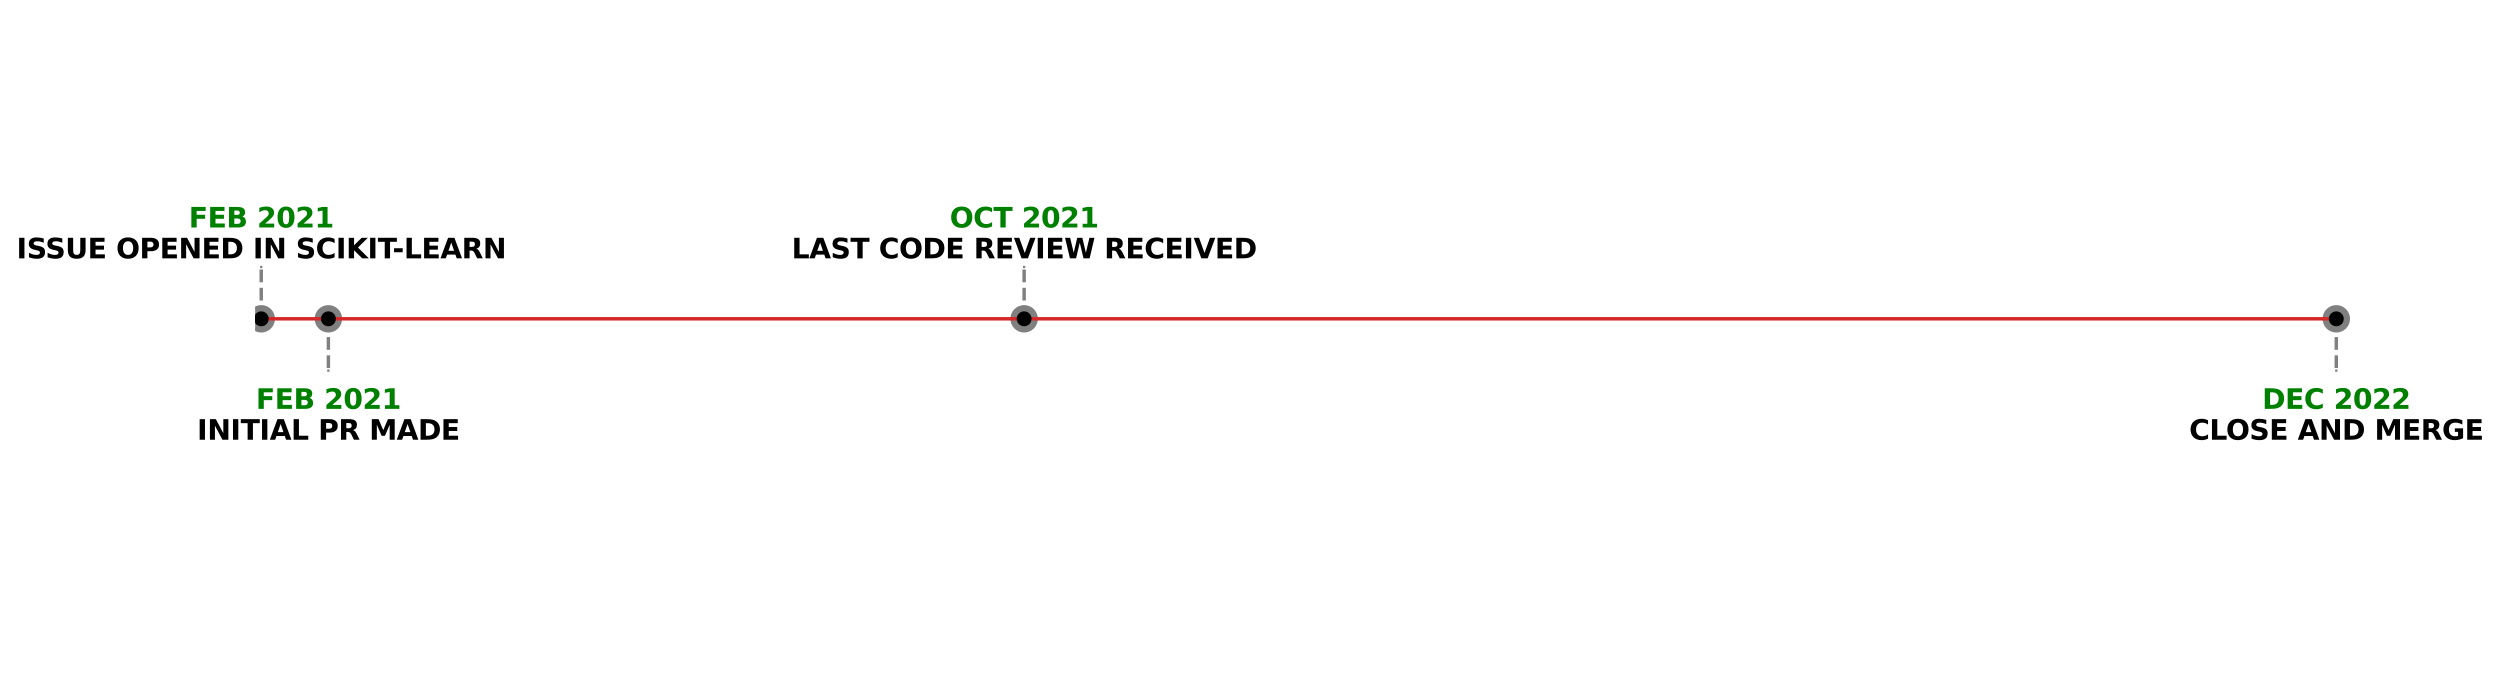 <?xml version="1.0" encoding="utf-8" standalone="no"?>
<!DOCTYPE svg PUBLIC "-//W3C//DTD SVG 1.1//EN"
  "http://www.w3.org/Graphics/SVG/1.1/DTD/svg11.dtd">
<svg height="296.4pt" version="1.1" viewBox="0 0 1088.392 296.4" width="1088.392pt" xmlns="http://www.w3.org/2000/svg" xmlns:xlink="http://www.w3.org/1999/xlink">
 <defs>
  <style type="text/css">*{stroke-linecap:butt;stroke-linejoin:round;}</style>
 </defs>
 <g id="figure_1">
  <g id="patch_1">
   <path d="M 0 296.4 
L 1088.392 296.4 
L 1088.392 0 
L 0 0 
z
" style="fill:#ffffff;"/>
  </g>
  <g id="axes_1">
   <g id="patch_2">
    <path d="M 111.079 289.2 
L 1023.768 289.2 
L 1023.768 7.2 
L 111.079 7.2 
z
" style="fill:#ffffff;"/>
   </g>
   <g id="matplotlib.axis_1"/>
   <g id="matplotlib.axis_2"/>
   <g id="PathCollection_1">
    <defs>
     <path d="M 0 5.477 
C 1.453 5.477 2.846 4.9 3.873 3.873 
C 4.9 2.846 5.477 1.453 5.477 0 
C 5.477 -1.453 4.9 -2.846 3.873 -3.873 
C 2.846 -4.9 1.453 -5.477 0 -5.477 
C -1.453 -5.477 -2.846 -4.9 -3.873 -3.873 
C -4.9 -2.846 -5.477 -1.453 -5.477 0 
C -5.477 1.453 -4.9 2.846 -3.873 3.873 
C -2.846 4.9 -1.453 5.477 0 5.477 
z
" id="md82b3b445e" style="stroke:#808080;"/>
    </defs>
    <g clip-path="url(#pd20272b295)">
     <use style="fill:#808080;stroke:#808080;" x="113.736" xlink:href="#md82b3b445e" y="138.8"/>
     <use style="fill:#808080;stroke:#808080;" x="142.963" xlink:href="#md82b3b445e" y="138.8"/>
     <use style="fill:#808080;stroke:#808080;" x="445.864" xlink:href="#md82b3b445e" y="138.8"/>
     <use style="fill:#808080;stroke:#808080;" x="1017.126" xlink:href="#md82b3b445e" y="138.8"/>
    </g>
   </g>
   <g id="LineCollection_1">
    <path clip-path="url(#pd20272b295)" d="M 113.736 138.8 
L 113.736 116.24 
" style="fill:none;stroke:#808080;stroke-dasharray:5.55,2.4;stroke-dashoffset:0;stroke-width:1.5;"/>
    <path clip-path="url(#pd20272b295)" d="M 142.963 138.8 
L 142.963 161.36 
" style="fill:none;stroke:#808080;stroke-dasharray:5.55,2.4;stroke-dashoffset:0;stroke-width:1.5;"/>
    <path clip-path="url(#pd20272b295)" d="M 445.864 138.8 
L 445.864 116.24 
" style="fill:none;stroke:#808080;stroke-dasharray:5.55,2.4;stroke-dashoffset:0;stroke-width:1.5;"/>
    <path clip-path="url(#pd20272b295)" d="M 1017.126 138.8 
L 1017.126 161.36 
" style="fill:none;stroke:#808080;stroke-dasharray:5.55,2.4;stroke-dashoffset:0;stroke-width:1.5;"/>
   </g>
   <g id="line2d_1">
    <defs>
     <path d="M -0.5 0.5 
L 0.5 0.5 
L 0.5 -0.5 
L -0.5 -0.5 
z
" id="mf13b02ab82"/>
    </defs>
    <g clip-path="url(#pd20272b295)">
     <use style="fill:#808080;" x="113.736" xlink:href="#mf13b02ab82" y="116.24"/>
     <use style="fill:#808080;" x="142.963" xlink:href="#mf13b02ab82" y="161.36"/>
     <use style="fill:#808080;" x="445.864" xlink:href="#mf13b02ab82" y="116.24"/>
     <use style="fill:#808080;" x="1017.126" xlink:href="#mf13b02ab82" y="161.36"/>
    </g>
   </g>
   <g id="line2d_2">
    <path clip-path="url(#pd20272b295)" d="M 113.736 138.8 
L 1017.126 138.8 
" style="fill:none;stroke:#d62728;stroke-linecap:square;stroke-width:1.5;"/>
   </g>
   <g id="patch_3">
    <path d="M 111.079 138.8 
" style="fill:none;stroke:#000000;stroke-linecap:square;stroke-linejoin:miter;stroke-width:0.8;"/>
   </g>
   <g id="patch_4">
    <path d="M 1023.768 138.8 
" style="fill:none;stroke:#000000;stroke-linecap:square;stroke-linejoin:miter;stroke-width:0.8;"/>
   </g>
   <g id="patch_5">
    <path style="fill:none;stroke:#000000;stroke-linecap:square;stroke-linejoin:miter;stroke-width:0.8;"/>
   </g>
   <g id="patch_6">
    <path style="fill:none;stroke:#000000;stroke-linecap:square;stroke-linejoin:miter;stroke-width:0.8;"/>
   </g>
   <g id="PathCollection_2">
    <defs>
     <path d="M 0 2.739 
C 0.726 2.739 1.423 2.45 1.936 1.936 
C 2.45 1.423 2.739 0.726 2.739 0 
C 2.739 -0.726 2.45 -1.423 1.936 -1.936 
C 1.423 -2.45 0.726 -2.739 0 -2.739 
C -0.726 -2.739 -1.423 -2.45 -1.936 -1.936 
C -2.45 -1.423 -2.739 -0.726 -2.739 0 
C -2.739 0.726 -2.45 1.423 -1.936 1.936 
C -1.423 2.45 -0.726 2.739 0 2.739 
z
" id="me26560bb00" style="stroke:#000000;"/>
    </defs>
    <g clip-path="url(#pd20272b295)">
     <use style="stroke:#000000;" x="113.736" xlink:href="#me26560bb00" y="138.8"/>
     <use style="stroke:#000000;" x="142.963" xlink:href="#me26560bb00" y="138.8"/>
     <use style="stroke:#000000;" x="445.864" xlink:href="#me26560bb00" y="138.8"/>
     <use style="stroke:#000000;" x="1017.126" xlink:href="#me26560bb00" y="138.8"/>
    </g>
   </g>
   <g id="text_1">
    <!-- FEB 2021 -->
    <g style="fill:#008000;" transform="translate(82.177 99.042)scale(0.12 -0.12)">
     <defs>
      <path d="M 588 4666 
L 3834 4666 
L 3834 3756 
L 1791 3756 
L 1791 2888 
L 3713 2888 
L 3713 1978 
L 1791 1978 
L 1791 0 
L 588 0 
L 588 4666 
z
" id="DejaVuSans-Bold-46" transform="scale(0.016)"/>
      <path d="M 588 4666 
L 3834 4666 
L 3834 3756 
L 1791 3756 
L 1791 2888 
L 3713 2888 
L 3713 1978 
L 1791 1978 
L 1791 909 
L 3903 909 
L 3903 0 
L 588 0 
L 588 4666 
z
" id="DejaVuSans-Bold-45" transform="scale(0.016)"/>
      <path d="M 2456 2859 
Q 2741 2859 2887 2984 
Q 3034 3109 3034 3353 
Q 3034 3594 2887 3720 
Q 2741 3847 2456 3847 
L 1791 3847 
L 1791 2859 
L 2456 2859 
z
M 2497 819 
Q 2859 819 3042 972 
Q 3225 1125 3225 1434 
Q 3225 1738 3044 1889 
Q 2863 2041 2497 2041 
L 1791 2041 
L 1791 819 
L 2497 819 
z
M 3616 2497 
Q 4003 2384 4215 2081 
Q 4428 1778 4428 1338 
Q 4428 663 3972 331 
Q 3516 0 2584 0 
L 588 0 
L 588 4666 
L 2394 4666 
Q 3366 4666 3802 4372 
Q 4238 4078 4238 3431 
Q 4238 3091 4078 2852 
Q 3919 2613 3616 2497 
z
" id="DejaVuSans-Bold-42" transform="scale(0.016)"/>
      <path id="DejaVuSans-Bold-20" transform="scale(0.016)"/>
      <path d="M 1844 884 
L 3897 884 
L 3897 0 
L 506 0 
L 506 884 
L 2209 2388 
Q 2438 2594 2547 2791 
Q 2656 2988 2656 3200 
Q 2656 3528 2436 3728 
Q 2216 3928 1850 3928 
Q 1569 3928 1234 3808 
Q 900 3688 519 3450 
L 519 4475 
Q 925 4609 1322 4679 
Q 1719 4750 2100 4750 
Q 2938 4750 3402 4381 
Q 3866 4013 3866 3353 
Q 3866 2972 3669 2642 
Q 3472 2313 2841 1759 
L 1844 884 
z
" id="DejaVuSans-Bold-32" transform="scale(0.016)"/>
      <path d="M 2944 2338 
Q 2944 3213 2780 3570 
Q 2616 3928 2228 3928 
Q 1841 3928 1675 3570 
Q 1509 3213 1509 2338 
Q 1509 1453 1675 1090 
Q 1841 728 2228 728 
Q 2613 728 2778 1090 
Q 2944 1453 2944 2338 
z
M 4147 2328 
Q 4147 1169 3647 539 
Q 3147 -91 2228 -91 
Q 1306 -91 806 539 
Q 306 1169 306 2328 
Q 306 3491 806 4120 
Q 1306 4750 2228 4750 
Q 3147 4750 3647 4120 
Q 4147 3491 4147 2328 
z
" id="DejaVuSans-Bold-30" transform="scale(0.016)"/>
      <path d="M 750 831 
L 1813 831 
L 1813 3847 
L 722 3622 
L 722 4441 
L 1806 4666 
L 2950 4666 
L 2950 831 
L 4013 831 
L 4013 0 
L 750 0 
L 750 831 
z
" id="DejaVuSans-Bold-31" transform="scale(0.016)"/>
     </defs>
     <use xlink:href="#DejaVuSans-Bold-46"/>
     <use x="68.311" xlink:href="#DejaVuSans-Bold-45"/>
     <use x="136.621" xlink:href="#DejaVuSans-Bold-42"/>
     <use x="212.842" xlink:href="#DejaVuSans-Bold-20"/>
     <use x="247.656" xlink:href="#DejaVuSans-Bold-32"/>
     <use x="317.236" xlink:href="#DejaVuSans-Bold-30"/>
     <use x="386.816" xlink:href="#DejaVuSans-Bold-32"/>
     <use x="456.396" xlink:href="#DejaVuSans-Bold-31"/>
    </g>
    <!--  -->
    <g style="fill:#008000;" transform="translate(113.736 112.48)scale(0.12 -0.12)"/>
   </g>
   <g id="text_2">
    <!-- ISSUE OPENED IN SCIKIT-LEARN -->
    <g transform="translate(7.2 112.48)scale(0.12 -0.12)">
     <defs>
      <path d="M 588 4666 
L 1791 4666 
L 1791 0 
L 588 0 
L 588 4666 
z
" id="DejaVuSans-Bold-49" transform="scale(0.016)"/>
      <path d="M 3834 4519 
L 3834 3531 
Q 3450 3703 3084 3790 
Q 2719 3878 2394 3878 
Q 1963 3878 1756 3759 
Q 1550 3641 1550 3391 
Q 1550 3203 1689 3098 
Q 1828 2994 2194 2919 
L 2706 2816 
Q 3484 2659 3812 2340 
Q 4141 2022 4141 1434 
Q 4141 663 3683 286 
Q 3225 -91 2284 -91 
Q 1841 -91 1394 -6 
Q 947 78 500 244 
L 500 1259 
Q 947 1022 1364 901 
Q 1781 781 2169 781 
Q 2563 781 2772 912 
Q 2981 1044 2981 1288 
Q 2981 1506 2839 1625 
Q 2697 1744 2272 1838 
L 1806 1941 
Q 1106 2091 782 2419 
Q 459 2747 459 3303 
Q 459 4000 909 4375 
Q 1359 4750 2203 4750 
Q 2588 4750 2994 4692 
Q 3400 4634 3834 4519 
z
" id="DejaVuSans-Bold-53" transform="scale(0.016)"/>
      <path d="M 588 4666 
L 1791 4666 
L 1791 1869 
Q 1791 1291 1980 1042 
Q 2169 794 2597 794 
Q 3028 794 3217 1042 
Q 3406 1291 3406 1869 
L 3406 4666 
L 4609 4666 
L 4609 1869 
Q 4609 878 4112 393 
Q 3616 -91 2597 -91 
Q 1581 -91 1084 393 
Q 588 878 588 1869 
L 588 4666 
z
" id="DejaVuSans-Bold-55" transform="scale(0.016)"/>
      <path d="M 2719 3878 
Q 2169 3878 1866 3472 
Q 1563 3066 1563 2328 
Q 1563 1594 1866 1187 
Q 2169 781 2719 781 
Q 3272 781 3575 1187 
Q 3878 1594 3878 2328 
Q 3878 3066 3575 3472 
Q 3272 3878 2719 3878 
z
M 2719 4750 
Q 3844 4750 4481 4106 
Q 5119 3463 5119 2328 
Q 5119 1197 4481 553 
Q 3844 -91 2719 -91 
Q 1597 -91 958 553 
Q 319 1197 319 2328 
Q 319 3463 958 4106 
Q 1597 4750 2719 4750 
z
" id="DejaVuSans-Bold-4f" transform="scale(0.016)"/>
      <path d="M 588 4666 
L 2584 4666 
Q 3475 4666 3951 4270 
Q 4428 3875 4428 3144 
Q 4428 2409 3951 2014 
Q 3475 1619 2584 1619 
L 1791 1619 
L 1791 0 
L 588 0 
L 588 4666 
z
M 1791 3794 
L 1791 2491 
L 2456 2491 
Q 2806 2491 2997 2661 
Q 3188 2831 3188 3144 
Q 3188 3456 2997 3625 
Q 2806 3794 2456 3794 
L 1791 3794 
z
" id="DejaVuSans-Bold-50" transform="scale(0.016)"/>
      <path d="M 588 4666 
L 1931 4666 
L 3628 1466 
L 3628 4666 
L 4769 4666 
L 4769 0 
L 3425 0 
L 1728 3200 
L 1728 0 
L 588 0 
L 588 4666 
z
" id="DejaVuSans-Bold-4e" transform="scale(0.016)"/>
      <path d="M 1791 3756 
L 1791 909 
L 2222 909 
Q 2959 909 3348 1275 
Q 3738 1641 3738 2338 
Q 3738 3031 3350 3393 
Q 2963 3756 2222 3756 
L 1791 3756 
z
M 588 4666 
L 1856 4666 
Q 2919 4666 3439 4514 
Q 3959 4363 4331 4000 
Q 4659 3684 4818 3271 
Q 4978 2859 4978 2338 
Q 4978 1809 4818 1395 
Q 4659 981 4331 666 
Q 3956 303 3431 151 
Q 2906 0 1856 0 
L 588 0 
L 588 4666 
z
" id="DejaVuSans-Bold-44" transform="scale(0.016)"/>
      <path d="M 4288 256 
Q 3956 84 3597 -3 
Q 3238 -91 2847 -91 
Q 1681 -91 1000 561 
Q 319 1213 319 2328 
Q 319 3447 1000 4098 
Q 1681 4750 2847 4750 
Q 3238 4750 3597 4662 
Q 3956 4575 4288 4403 
L 4288 3438 
Q 3953 3666 3628 3772 
Q 3303 3878 2944 3878 
Q 2300 3878 1931 3465 
Q 1563 3053 1563 2328 
Q 1563 1606 1931 1193 
Q 2300 781 2944 781 
Q 3303 781 3628 887 
Q 3953 994 4288 1222 
L 4288 256 
z
" id="DejaVuSans-Bold-43" transform="scale(0.016)"/>
      <path d="M 588 4666 
L 1791 4666 
L 1791 2963 
L 3525 4666 
L 4922 4666 
L 2675 2456 
L 5153 0 
L 3647 0 
L 1791 1838 
L 1791 0 
L 588 0 
L 588 4666 
z
" id="DejaVuSans-Bold-4b" transform="scale(0.016)"/>
      <path d="M 31 4666 
L 4331 4666 
L 4331 3756 
L 2784 3756 
L 2784 0 
L 1581 0 
L 1581 3756 
L 31 3756 
L 31 4666 
z
" id="DejaVuSans-Bold-54" transform="scale(0.016)"/>
      <path d="M 347 2297 
L 2309 2297 
L 2309 1388 
L 347 1388 
L 347 2297 
z
" id="DejaVuSans-Bold-2d" transform="scale(0.016)"/>
      <path d="M 588 4666 
L 1791 4666 
L 1791 909 
L 3903 909 
L 3903 0 
L 588 0 
L 588 4666 
z
" id="DejaVuSans-Bold-4c" transform="scale(0.016)"/>
      <path d="M 3419 850 
L 1538 850 
L 1241 0 
L 31 0 
L 1759 4666 
L 3194 4666 
L 4922 0 
L 3713 0 
L 3419 850 
z
M 1838 1716 
L 3116 1716 
L 2478 3572 
L 1838 1716 
z
" id="DejaVuSans-Bold-41" transform="scale(0.016)"/>
      <path d="M 2297 2597 
Q 2675 2597 2839 2737 
Q 3003 2878 3003 3200 
Q 3003 3519 2839 3656 
Q 2675 3794 2297 3794 
L 1791 3794 
L 1791 2597 
L 2297 2597 
z
M 1791 1766 
L 1791 0 
L 588 0 
L 588 4666 
L 2425 4666 
Q 3347 4666 3776 4356 
Q 4206 4047 4206 3378 
Q 4206 2916 3982 2619 
Q 3759 2322 3309 2181 
Q 3556 2125 3751 1926 
Q 3947 1728 4147 1325 
L 4800 0 
L 3519 0 
L 2950 1159 
Q 2778 1509 2601 1637 
Q 2425 1766 2131 1766 
L 1791 1766 
z
" id="DejaVuSans-Bold-52" transform="scale(0.016)"/>
     </defs>
     <use xlink:href="#DejaVuSans-Bold-49"/>
     <use x="37.207" xlink:href="#DejaVuSans-Bold-53"/>
     <use x="104.729" xlink:href="#DejaVuSans-Bold-53"/>
     <use x="176.75" xlink:href="#DejaVuSans-Bold-55"/>
     <use x="257.951" xlink:href="#DejaVuSans-Bold-45"/>
     <use x="326.262" xlink:href="#DejaVuSans-Bold-20"/>
     <use x="361.076" xlink:href="#DejaVuSans-Bold-4f"/>
     <use x="446.086" xlink:href="#DejaVuSans-Bold-50"/>
     <use x="519.377" xlink:href="#DejaVuSans-Bold-45"/>
     <use x="587.688" xlink:href="#DejaVuSans-Bold-4e"/>
     <use x="671.379" xlink:href="#DejaVuSans-Bold-45"/>
     <use x="739.689" xlink:href="#DejaVuSans-Bold-44"/>
     <use x="822.697" xlink:href="#DejaVuSans-Bold-20"/>
     <use x="857.512" xlink:href="#DejaVuSans-Bold-49"/>
     <use x="894.719" xlink:href="#DejaVuSans-Bold-4e"/>
     <use x="978.41" xlink:href="#DejaVuSans-Bold-20"/>
     <use x="1013.225" xlink:href="#DejaVuSans-Bold-53"/>
     <use x="1085.246" xlink:href="#DejaVuSans-Bold-43"/>
     <use x="1158.635" xlink:href="#DejaVuSans-Bold-49"/>
     <use x="1195.842" xlink:href="#DejaVuSans-Bold-4b"/>
     <use x="1273.332" xlink:href="#DejaVuSans-Bold-49"/>
     <use x="1310.539" xlink:href="#DejaVuSans-Bold-54"/>
     <use x="1364.002" xlink:href="#DejaVuSans-Bold-2d"/>
     <use x="1405.506" xlink:href="#DejaVuSans-Bold-4c"/>
     <use x="1469.227" xlink:href="#DejaVuSans-Bold-45"/>
     <use x="1537.537" xlink:href="#DejaVuSans-Bold-41"/>
     <use x="1614.93" xlink:href="#DejaVuSans-Bold-52"/>
     <use x="1691.932" xlink:href="#DejaVuSans-Bold-4e"/>
    </g>
   </g>
   <g id="text_3">
    <!-- FEB 2021 -->
    <g style="fill:#008000;" transform="translate(111.405 178.002)scale(0.12 -0.12)">
     <use xlink:href="#DejaVuSans-Bold-46"/>
     <use x="68.311" xlink:href="#DejaVuSans-Bold-45"/>
     <use x="136.621" xlink:href="#DejaVuSans-Bold-42"/>
     <use x="212.842" xlink:href="#DejaVuSans-Bold-20"/>
     <use x="247.656" xlink:href="#DejaVuSans-Bold-32"/>
     <use x="317.236" xlink:href="#DejaVuSans-Bold-30"/>
     <use x="386.816" xlink:href="#DejaVuSans-Bold-32"/>
     <use x="456.396" xlink:href="#DejaVuSans-Bold-31"/>
    </g>
    <!--  -->
    <g style="fill:#008000;" transform="translate(142.963 191.44)scale(0.12 -0.12)"/>
   </g>
   <g id="text_4">
    <!-- INITIAL PR MADE -->
    <g transform="translate(85.796 191.44)scale(0.12 -0.12)">
     <defs>
      <path d="M 588 4666 
L 2119 4666 
L 3181 2169 
L 4250 4666 
L 5778 4666 
L 5778 0 
L 4641 0 
L 4641 3413 
L 3566 897 
L 2803 897 
L 1728 3413 
L 1728 0 
L 588 0 
L 588 4666 
z
" id="DejaVuSans-Bold-4d" transform="scale(0.016)"/>
     </defs>
     <use xlink:href="#DejaVuSans-Bold-49"/>
     <use x="37.207" xlink:href="#DejaVuSans-Bold-4e"/>
     <use x="120.898" xlink:href="#DejaVuSans-Bold-49"/>
     <use x="158.105" xlink:href="#DejaVuSans-Bold-54"/>
     <use x="226.318" xlink:href="#DejaVuSans-Bold-49"/>
     <use x="263.525" xlink:href="#DejaVuSans-Bold-41"/>
     <use x="340.918" xlink:href="#DejaVuSans-Bold-4c"/>
     <use x="404.639" xlink:href="#DejaVuSans-Bold-20"/>
     <use x="439.453" xlink:href="#DejaVuSans-Bold-50"/>
     <use x="512.744" xlink:href="#DejaVuSans-Bold-52"/>
     <use x="589.746" xlink:href="#DejaVuSans-Bold-20"/>
     <use x="624.561" xlink:href="#DejaVuSans-Bold-4d"/>
     <use x="724.072" xlink:href="#DejaVuSans-Bold-41"/>
     <use x="801.465" xlink:href="#DejaVuSans-Bold-44"/>
     <use x="884.473" xlink:href="#DejaVuSans-Bold-45"/>
    </g>
   </g>
   <g id="text_5">
    <!-- OCT 2021 -->
    <g style="fill:#008000;" transform="translate(413.479 99.042)scale(0.12 -0.12)">
     <use xlink:href="#DejaVuSans-Bold-4f"/>
     <use x="85.01" xlink:href="#DejaVuSans-Bold-43"/>
     <use x="158.398" xlink:href="#DejaVuSans-Bold-54"/>
     <use x="226.611" xlink:href="#DejaVuSans-Bold-20"/>
     <use x="261.426" xlink:href="#DejaVuSans-Bold-32"/>
     <use x="331.006" xlink:href="#DejaVuSans-Bold-30"/>
     <use x="400.586" xlink:href="#DejaVuSans-Bold-32"/>
     <use x="470.166" xlink:href="#DejaVuSans-Bold-31"/>
    </g>
    <!--  -->
    <g style="fill:#008000;" transform="translate(445.864 112.48)scale(0.12 -0.12)"/>
   </g>
   <g id="text_6">
    <!-- LAST CODE REVIEW RECEIVED -->
    <g transform="translate(344.646 112.48)scale(0.12 -0.12)">
     <defs>
      <path d="M 31 4666 
L 1241 4666 
L 2478 1222 
L 3713 4666 
L 4922 4666 
L 3194 0 
L 1759 0 
L 31 4666 
z
" id="DejaVuSans-Bold-56" transform="scale(0.016)"/>
      <path d="M 191 4666 
L 1344 4666 
L 2150 1275 
L 2950 4666 
L 4109 4666 
L 4909 1275 
L 5716 4666 
L 6859 4666 
L 5759 0 
L 4372 0 
L 3525 3547 
L 2688 0 
L 1300 0 
L 191 4666 
z
" id="DejaVuSans-Bold-57" transform="scale(0.016)"/>
     </defs>
     <use xlink:href="#DejaVuSans-Bold-4c"/>
     <use x="63.721" xlink:href="#DejaVuSans-Bold-41"/>
     <use x="141.113" xlink:href="#DejaVuSans-Bold-53"/>
     <use x="213.135" xlink:href="#DejaVuSans-Bold-54"/>
     <use x="281.348" xlink:href="#DejaVuSans-Bold-20"/>
     <use x="316.162" xlink:href="#DejaVuSans-Bold-43"/>
     <use x="389.551" xlink:href="#DejaVuSans-Bold-4f"/>
     <use x="474.561" xlink:href="#DejaVuSans-Bold-44"/>
     <use x="557.568" xlink:href="#DejaVuSans-Bold-45"/>
     <use x="625.879" xlink:href="#DejaVuSans-Bold-20"/>
     <use x="660.693" xlink:href="#DejaVuSans-Bold-52"/>
     <use x="737.695" xlink:href="#DejaVuSans-Bold-45"/>
     <use x="806.006" xlink:href="#DejaVuSans-Bold-56"/>
     <use x="883.398" xlink:href="#DejaVuSans-Bold-49"/>
     <use x="920.605" xlink:href="#DejaVuSans-Bold-45"/>
     <use x="988.916" xlink:href="#DejaVuSans-Bold-57"/>
     <use x="1099.219" xlink:href="#DejaVuSans-Bold-20"/>
     <use x="1134.033" xlink:href="#DejaVuSans-Bold-52"/>
     <use x="1211.035" xlink:href="#DejaVuSans-Bold-45"/>
     <use x="1279.346" xlink:href="#DejaVuSans-Bold-43"/>
     <use x="1352.734" xlink:href="#DejaVuSans-Bold-45"/>
     <use x="1421.045" xlink:href="#DejaVuSans-Bold-49"/>
     <use x="1458.252" xlink:href="#DejaVuSans-Bold-56"/>
     <use x="1535.645" xlink:href="#DejaVuSans-Bold-45"/>
     <use x="1603.955" xlink:href="#DejaVuSans-Bold-44"/>
    </g>
   </g>
   <g id="text_7">
    <!-- DEC 2022 -->
    <g style="fill:#008000;" transform="translate(984.855 178.002)scale(0.12 -0.12)">
     <use xlink:href="#DejaVuSans-Bold-44"/>
     <use x="83.008" xlink:href="#DejaVuSans-Bold-45"/>
     <use x="151.318" xlink:href="#DejaVuSans-Bold-43"/>
     <use x="224.707" xlink:href="#DejaVuSans-Bold-20"/>
     <use x="259.521" xlink:href="#DejaVuSans-Bold-32"/>
     <use x="329.102" xlink:href="#DejaVuSans-Bold-30"/>
     <use x="398.682" xlink:href="#DejaVuSans-Bold-32"/>
     <use x="468.262" xlink:href="#DejaVuSans-Bold-32"/>
    </g>
    <!--  -->
    <g style="fill:#008000;" transform="translate(1017.126 191.44)scale(0.12 -0.12)"/>
   </g>
   <g id="text_8">
    <!-- CLOSE AND MERGE -->
    <g transform="translate(953.06 191.44)scale(0.12 -0.12)">
     <defs>
      <path d="M 4781 347 
Q 4331 128 3847 18 
Q 3363 -91 2847 -91 
Q 1681 -91 1000 561 
Q 319 1213 319 2328 
Q 319 3456 1012 4103 
Q 1706 4750 2913 4750 
Q 3378 4750 3804 4662 
Q 4231 4575 4609 4403 
L 4609 3438 
Q 4219 3659 3833 3768 
Q 3447 3878 3059 3878 
Q 2341 3878 1952 3476 
Q 1563 3075 1563 2328 
Q 1563 1588 1938 1184 
Q 2313 781 3003 781 
Q 3191 781 3352 804 
Q 3513 828 3641 878 
L 3641 1784 
L 2906 1784 
L 2906 2591 
L 4781 2591 
L 4781 347 
z
" id="DejaVuSans-Bold-47" transform="scale(0.016)"/>
     </defs>
     <use xlink:href="#DejaVuSans-Bold-43"/>
     <use x="73.389" xlink:href="#DejaVuSans-Bold-4c"/>
     <use x="133.484" xlink:href="#DejaVuSans-Bold-4f"/>
     <use x="218.494" xlink:href="#DejaVuSans-Bold-53"/>
     <use x="290.516" xlink:href="#DejaVuSans-Bold-45"/>
     <use x="358.826" xlink:href="#DejaVuSans-Bold-20"/>
     <use x="393.641" xlink:href="#DejaVuSans-Bold-41"/>
     <use x="471.033" xlink:href="#DejaVuSans-Bold-4e"/>
     <use x="554.725" xlink:href="#DejaVuSans-Bold-44"/>
     <use x="637.732" xlink:href="#DejaVuSans-Bold-20"/>
     <use x="672.547" xlink:href="#DejaVuSans-Bold-4d"/>
     <use x="772.059" xlink:href="#DejaVuSans-Bold-45"/>
     <use x="840.369" xlink:href="#DejaVuSans-Bold-52"/>
     <use x="917.371" xlink:href="#DejaVuSans-Bold-47"/>
     <use x="999.451" xlink:href="#DejaVuSans-Bold-45"/>
    </g>
   </g>
  </g>
 </g>
 <defs>
  <clipPath id="pd20272b295">
   <rect height="282" width="912.69" x="111.079" y="7.2"/>
  </clipPath>
 </defs>
</svg>
